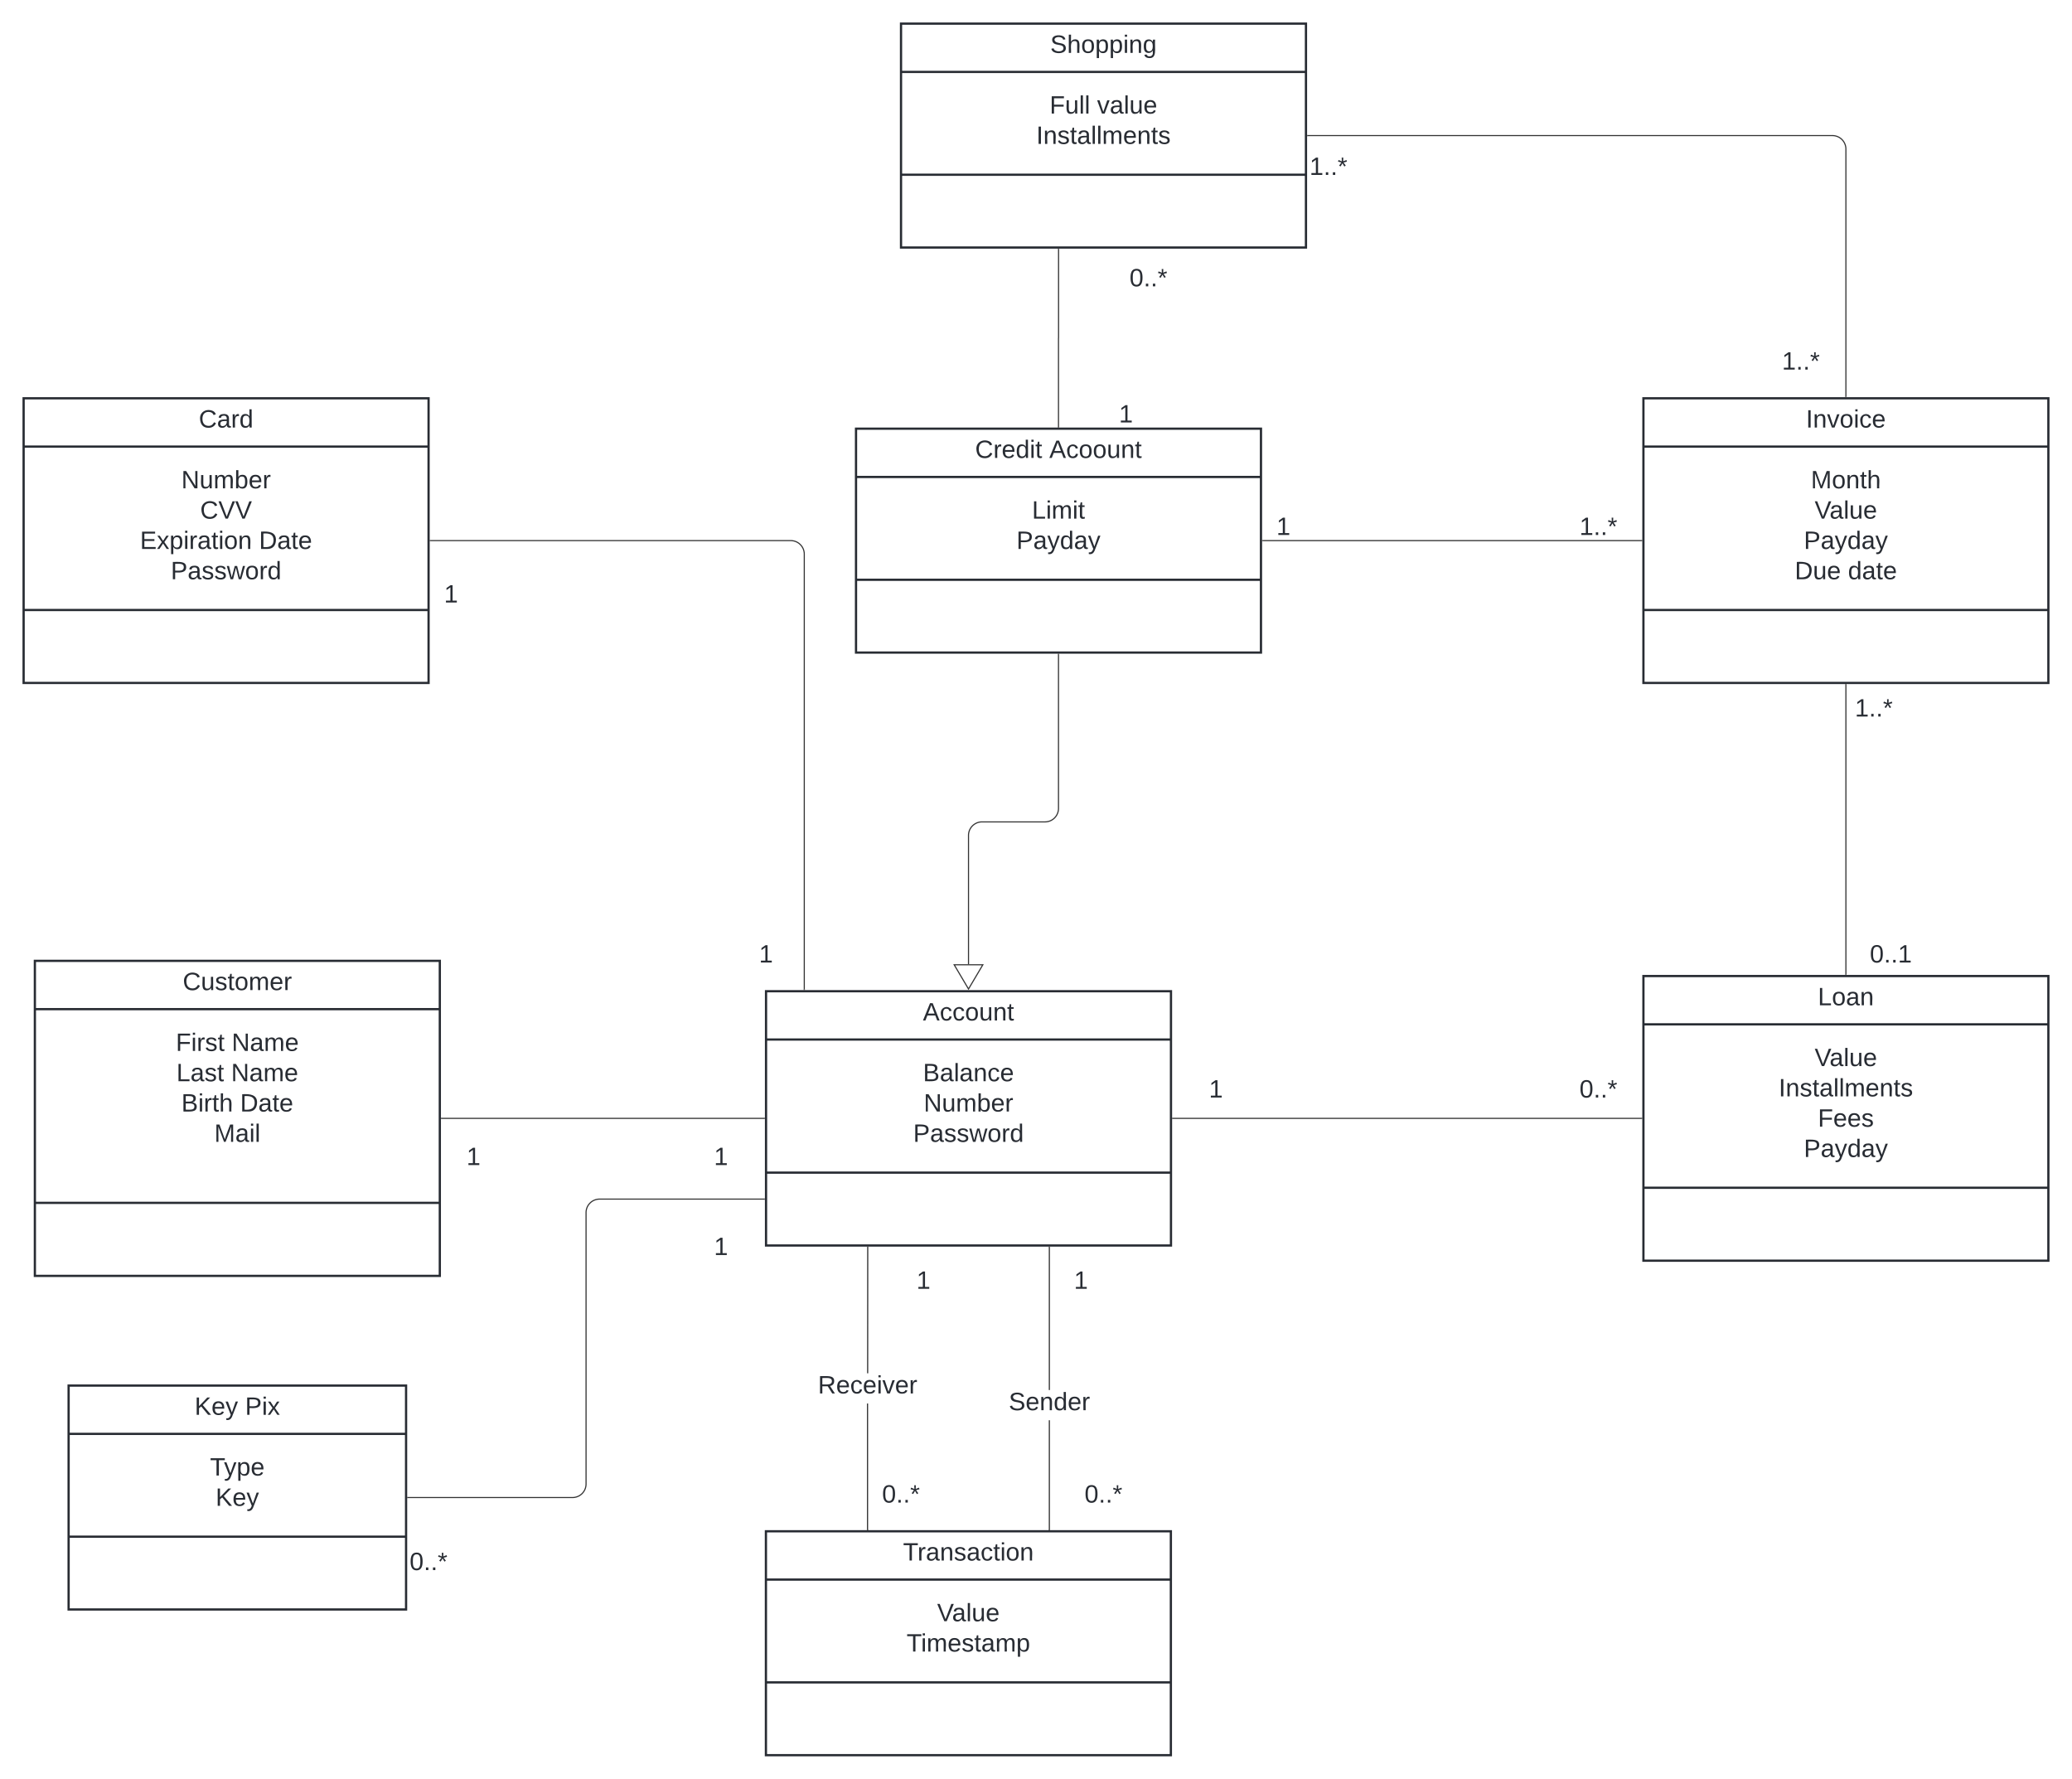 <svg xmlns="http://www.w3.org/2000/svg" xmlns:xlink="http://www.w3.org/1999/xlink" xmlns:lucid="lucid" width="1842" height="1581"><g transform="translate(1461 921)" lucid:page-tab-id="HWEp-vi-RSFO"><path d="M-1500-1000H500v2000h-2000z" fill="#fff"/><path d="M-1430-67h360v280h-360z" stroke="#282c33" stroke-width="2" fill="#fff"/><path d="M-1430-24.07h360m-360 172.17h360" stroke="#282c33" stroke-width="2" fill="none"/><use xlink:href="#a" transform="matrix(1,0,0,1,-1422,-59) translate(123.464 17.989)"/><use xlink:href="#b" transform="matrix(1,0,0,1,-1418,-16.067) translate(113.292 29.122)"/><use xlink:href="#c" transform="matrix(1,0,0,1,-1418,-16.067) translate(162.981 29.122)"/><use xlink:href="#d" transform="matrix(1,0,0,1,-1418,-16.067) translate(113.822 56.056)"/><use xlink:href="#e" transform="matrix(1,0,0,1,-1418,-16.067) translate(162.451 56.056)"/><use xlink:href="#f" transform="matrix(1,0,0,1,-1418,-16.067) translate(118.217 82.989)"/><use xlink:href="#g" transform="matrix(1,0,0,1,-1418,-16.067) translate(170.463 82.989)"/><use xlink:href="#h" transform="matrix(1,0,0,1,-1418,-16.067) translate(147.519 109.922)"/><use xlink:href="#i" transform="matrix(1,0,0,1,-1418,-16.067) translate(168 136.856)"/><path d="M-780-40h360v226h-360z" stroke="#282c33" stroke-width="2" fill="#fff"/><path d="M-780 2.93h360m-360 118.3h360" stroke="#282c33" stroke-width="2" fill="none"/><use xlink:href="#j" transform="matrix(1,0,0,1,-772,-32) translate(131.475 17.989)"/><use xlink:href="#k" transform="matrix(1,0,0,1,-768,10.933) translate(127.506 29.056)"/><use xlink:href="#l" transform="matrix(1,0,0,1,-768,10.933) translate(128.192 55.989)"/><use xlink:href="#m" transform="matrix(1,0,0,1,-768,10.933) translate(118.809 82.922)"/><path d="M-780.1 440h360v199h-360z" stroke="#282c33" stroke-width="2" fill="#fff"/><path d="M-780.1 482.93h360m-360 91.37h360" stroke="#282c33" stroke-width="2" fill="none"/><use xlink:href="#n" transform="matrix(1,0,0,1,-772.086,448) translate(113.894 17.989)"/><use xlink:href="#o" transform="matrix(1,0,0,1,-768.086,490.933) translate(140.194 29.022)"/><use xlink:href="#p" transform="matrix(1,0,0,1,-768.086,490.933) translate(113.042 55.956)"/><path d="M-1068.5 73h287" stroke="#333" fill="none"/><path d="M-1068.5 73.5h-.5v-1h.5zM-781 73.5h-.5v-1h.5z" stroke="#333" stroke-width=".05" fill="#333"/><path d="M-940 80h240v60h-240z" fill="none"/><use xlink:href="#q" transform="matrix(1,0,0,1,-940,80) translate(113.765 34.489)"/><path d="M-1160 80h240v60h-240z" fill="none"/><use xlink:href="#q" transform="matrix(1,0,0,1,-1160,80) translate(113.765 34.489)"/><path d="M-689.28 438.5h-1V326.47h1zm.2-251l-.08 112.03h-1l.07-112.03z" stroke="#333" stroke-width=".05" fill="#333"/><path d="M-689.28 439h-1v-.5h1z" fill="#333"/><path d="M-689.25 439.02h-1.05v-.56h1.05zm-1-.5v.46h.95v-.47z" stroke="#333" stroke-width=".05" fill="#333"/><path d="M-689.1 187.5h-1v-.5h1z" fill="#333"/><path d="M-689.06 187.54h-1.05v-.56h1.04zm-1-.5v.45h.95v-.47z" stroke="#333" stroke-width=".05" fill="#333"/><use xlink:href="#r" transform="matrix(1,0,0,1,-733.854,299.533) translate(0.005 17.956)"/><path d="M-527.62 438.5h-1v-97.15h1zm0-124.08h-1V187.5h1z" stroke="#333" stroke-width=".05" fill="#333"/><path d="M-527.62 439h-1v-.5h1z" fill="#333"/><path d="M-527.6 439.02h-1.04v-.56h1.05zm-1-.5v.46h.96v-.47z" stroke="#333" stroke-width=".05" fill="#333"/><path d="M-527.62 187.5h-1v-.5h1z" fill="#333"/><path d="M-527.6 187.54h-1.04v-.56h1.05zm-1-.5v.45h.96v-.47z" stroke="#333" stroke-width=".05" fill="#333"/><use xlink:href="#s" transform="matrix(1,0,0,1,-564.246,314.42) translate(0.005 17.956)"/><path d="M-600 380h240v60h-240z" fill="none"/><use xlink:href="#t" transform="matrix(1,0,0,1,-600,380) translate(103.167 34.489)"/><path d="M-620 190h240v60h-240z" fill="none"/><use xlink:href="#q" transform="matrix(1,0,0,1,-620,190) translate(113.765 34.489)"/><path d="M-760 190h240v60h-240z" fill="none"/><use xlink:href="#q" transform="matrix(1,0,0,1,-760,190) translate(113.765 34.489)"/><path d="M-780 380h240v60h-240z" fill="none"/><use xlink:href="#t" transform="matrix(1,0,0,1,-780,380) translate(103.167 34.489)"/><path d="M0-53.5h360v253H0z" stroke="#282c33" stroke-width="2" fill="#fff"/><path d="M0-10.57h360M0 134.67h360" stroke="#282c33" stroke-width="2" fill="none"/><use xlink:href="#u" transform="matrix(1,0,0,1,8,-45.5) translate(147.062 17.989)"/><use xlink:href="#o" transform="matrix(1,0,0,1,12,-2.567) translate(140.194 29.089)"/><use xlink:href="#v" transform="matrix(1,0,0,1,12,-2.567) translate(108.242 56.022)"/><use xlink:href="#w" transform="matrix(1,0,0,1,12,-2.567) translate(143.093 82.956)"/><use xlink:href="#x" transform="matrix(1,0,0,1,12,-2.567) translate(130.593 109.889)"/><path d="M-700-540h360v199h-360z" stroke="#282c33" stroke-width="2" fill="#fff"/><path d="M-700-497.07h360m-360 91.37h360" stroke="#282c33" stroke-width="2" fill="none"/><use xlink:href="#y" transform="matrix(1,0,0,1,-692,-532) translate(97.902 17.989)"/><use xlink:href="#z" transform="matrix(1,0,0,1,-692,-532) translate(163.802 17.989)"/><use xlink:href="#A" transform="matrix(1,0,0,1,-688,-489.067) translate(144.402 29.022)"/><use xlink:href="#x" transform="matrix(1,0,0,1,-688,-489.067) translate(130.593 55.956)"/><path d="M-418.5 73h417" stroke="#333" fill="none"/><path d="M-418.5 73.5h-.5v-1h.5zM-1 73.5h-.5v-1h.5z" stroke="#333" stroke-width=".05" fill="#333"/><path d="M-160 20H80v60h-240z" fill="none"/><use xlink:href="#t" transform="matrix(1,0,0,1,-160,20) translate(103.167 34.489)"/><path d="M-500 20h240v60h-240z" fill="none"/><use xlink:href="#q" transform="matrix(1,0,0,1,-500,20) translate(113.765 34.489)"/><path d="M-520-339.5v137a12 12 0 0 1-12 12h-56a12 12 0 0 0-12 12V-64" stroke="#333" fill="none"/><path d="M-519.5-339.5h-1v-.5h1z" stroke="#333" stroke-width=".05" fill="#333"/><path d="M-600-41.98l-12.73-21.52h25.46z" stroke="#333" fill="#fff"/><path d="M0-567h360v253H0z" stroke="#282c33" stroke-width="2" fill="#fff"/><path d="M0-524.07h360M0-378.83h360" stroke="#282c33" stroke-width="2" fill="none"/><use xlink:href="#B" transform="matrix(1,0,0,1,8,-559) translate(136.494 17.989)"/><use xlink:href="#C" transform="matrix(1,0,0,1,12,-516.067) translate(136.858 29.089)"/><use xlink:href="#o" transform="matrix(1,0,0,1,12,-516.067) translate(140.194 56.022)"/><use xlink:href="#D" transform="matrix(1,0,0,1,12,-516.067) translate(130.593 82.956)"/><use xlink:href="#E" transform="matrix(1,0,0,1,12,-516.067) translate(122.519 109.889)"/><use xlink:href="#F" transform="matrix(1,0,0,1,12,-516.067) translate(169.839 109.889)"/><path d="M-338.5-440.5h337" stroke="#333" fill="none"/><path d="M-338.5-440h-.5v-1h.5zM-1-440h-.5v-1h.5z" stroke="#333" stroke-width=".05" fill="#333"/><path d="M-160-480H80v60h-240z" fill="none"/><use xlink:href="#G" transform="matrix(1,0,0,1,-160,-480) translate(103.167 34.489)"/><path d="M-440-480h240v60h-240z" fill="none"/><use xlink:href="#q" transform="matrix(1,0,0,1,-440,-480) translate(113.765 34.489)"/><path d="M-660-900h360v199h-360z" stroke="#282c33" stroke-width="2" fill="#fff"/><path d="M-660-857.07h360m-360 91.37h360" stroke="#282c33" stroke-width="2" fill="none"/><use xlink:href="#H" transform="matrix(1,0,0,1,-652,-892) translate(124.648 17.989)"/><use xlink:href="#I" transform="matrix(1,0,0,1,-648,-849.067) translate(120.119 29.022)"/><use xlink:href="#J" transform="matrix(1,0,0,1,-648,-849.067) translate(162.327 29.022)"/><use xlink:href="#K" transform="matrix(1,0,0,1,-648,-849.067) translate(108.242 55.956)"/><path d="M-520-541.5v-78.97a.03.03 0 0 1 .03-.03.03.03 0 0 0 .03-.03v-78.97" stroke="#333" fill="none"/><path d="M-519.5-541h-1v-.5h1zM-519.44-699.5h-1v-.5h1z" stroke="#333" stroke-width=".05" fill="#333"/><path d="M-560-701h240v60h-240z" fill="none"/><use xlink:href="#t" transform="matrix(1,0,0,1,-560,-701) translate(103.167 34.489)"/><path d="M-580-580h240v60h-240z" fill="none"/><use xlink:href="#q" transform="matrix(1,0,0,1,-580,-580) translate(113.765 34.489)"/><path d="M-298.5-800.5H168a12 12 0 0 1 12 12v220" stroke="#333" fill="none"/><path d="M-298.5-800h-.5v-1h.5zM180.5-568h-1v-.5h1z" stroke="#333" stroke-width=".05" fill="#333"/><path d="M20-627h240v60H20z" fill="none"/><use xlink:href="#G" transform="matrix(1,0,0,1,20,-627) translate(103.167 34.489)"/><path d="M-400-800h240v60h-240z" fill="none"/><use xlink:href="#G" transform="matrix(1,0,0,1,-400,-800) translate(103.167 34.489)"/><path d="M180-55v-257.5" stroke="#333" fill="none"/><path d="M180.5-54.5h-1v-.5h1zM180.5-312.5h-1v-.5h1z" stroke="#333" stroke-width=".05" fill="#333"/><use xlink:href="#L" transform="matrix(1,0,0,1,188,-302.125) translate(0.005 17.956)"/><path d="M100-100h240v60H100z" fill="none"/><use xlink:href="#M" transform="matrix(1,0,0,1,100,-100) translate(101.296 34.489)"/><path d="M-1440-567h360v253h-360z" stroke="#282c33" stroke-width="2" fill="#fff"/><path d="M-1440-524.07h360m-360 145.24h360" stroke="#282c33" stroke-width="2" fill="none"/><use xlink:href="#N" transform="matrix(1,0,0,1,-1432,-559) translate(147.748 17.989)"/><g><use xlink:href="#l" transform="matrix(1,0,0,1,-1428,-516.067) translate(128.192 29.089)"/><use xlink:href="#O" transform="matrix(1,0,0,1,-1428,-516.067) translate(144.963 56.022)"/><use xlink:href="#P" transform="matrix(1,0,0,1,-1428,-516.067) translate(91.44 82.956)"/><use xlink:href="#g" transform="matrix(1,0,0,1,-1428,-516.067) translate(197.24 82.956)"/><use xlink:href="#m" transform="matrix(1,0,0,1,-1428,-516.067) translate(118.809 109.889)"/></g><path d="M-1078.5-440.5H-758a12 12 0 0 1 12 12v387" stroke="#333" fill="none"/><path d="M-1078.5-440h-.5v-1h.5zM-745.5-41h-1v-.5h1z" stroke="#333" stroke-width=".05" fill="#333"/><path d="M-900-100h240v60h-240z" fill="none"/><g><use xlink:href="#q" transform="matrix(1,0,0,1,-900,-100) translate(113.765 34.489)"/></g><path d="M-1180-420h240v60h-240z" fill="none"/><g><use xlink:href="#q" transform="matrix(1,0,0,1,-1180,-420) translate(113.765 34.489)"/></g><path d="M-1400 310.5h300v199h-300z" stroke="#282c33" stroke-width="2" fill="#fff"/><path d="M-1400 353.43h300m-300 91.37h300" stroke="#282c33" stroke-width="2" fill="none"/><g><use xlink:href="#Q" transform="matrix(1,0,0,1,-1392,318.5) translate(104 17.989)"/><use xlink:href="#R" transform="matrix(1,0,0,1,-1392,318.5) translate(148.889 17.989)"/></g><g><use xlink:href="#S" transform="matrix(1,0,0,1,-1388,361.433) translate(113.716 29.022)"/><use xlink:href="#T" transform="matrix(1,0,0,1,-1388,361.433) translate(118.673 55.956)"/></g><path d="M-1098.5 410H-952a12 12 0 0 0 12-12V156.77a12 12 0 0 1 12-12h146.5" stroke="#333" fill="none"/><path d="M-1098.5 410.5h-.5v-1h.5zM-781 145.27h-.5v-1h.5z" stroke="#333" stroke-width=".05" fill="#333"/><path d="M-940 160h240v60h-240z" fill="none"/><g><use xlink:href="#q" transform="matrix(1,0,0,1,-940,160) translate(113.765 34.489)"/></g><path d="M-1200 440h240v60h-240z" fill="none"/><g><use xlink:href="#t" transform="matrix(1,0,0,1,-1200,440) translate(103.167 34.489)"/></g><path d="M-360-420h240v60h-240z" fill="none"/><defs><path fill="#282c33" d="M212-179c-10-28-35-45-73-45-59 0-87 40-87 99 0 60 29 101 89 101 43 0 62-24 78-52l27 14C228-24 195 4 139 4 59 4 22-46 18-125c-6-104 99-153 187-111 19 9 31 26 39 46" id="U"/><path fill="#282c33" d="M84 4C-5 8 30-112 23-190h32v120c0 31 7 50 39 49 72-2 45-101 50-169h31l1 190h-30c-1-10 1-25-2-33-11 22-28 36-60 37" id="V"/><path fill="#282c33" d="M135-143c-3-34-86-38-87 0 15 53 115 12 119 90S17 21 10-45l28-5c4 36 97 45 98 0-10-56-113-15-118-90-4-57 82-63 122-42 12 7 21 19 24 35" id="W"/><path fill="#282c33" d="M59-47c-2 24 18 29 38 22v24C64 9 27 4 27-40v-127H5v-23h24l9-43h21v43h35v23H59v120" id="X"/><path fill="#282c33" d="M100-194c62-1 85 37 85 99 1 63-27 99-86 99S16-35 15-95c0-66 28-99 85-99zM99-20c44 1 53-31 53-75 0-43-8-75-51-75s-53 32-53 75 10 74 51 75" id="Y"/><path fill="#282c33" d="M210-169c-67 3-38 105-44 169h-31v-121c0-29-5-50-35-48C34-165 62-65 56 0H25l-1-190h30c1 10-1 24 2 32 10-44 99-50 107 0 11-21 27-35 58-36 85-2 47 119 55 194h-31v-121c0-29-5-49-35-48" id="Z"/><path fill="#282c33" d="M100-194c63 0 86 42 84 106H49c0 40 14 67 53 68 26 1 43-12 49-29l28 8c-11 28-37 45-77 45C44 4 14-33 15-96c1-61 26-98 85-98zm52 81c6-60-76-77-97-28-3 7-6 17-6 28h103" id="aa"/><path fill="#282c33" d="M114-163C36-179 61-72 57 0H25l-1-190h30c1 12-1 29 2 39 6-27 23-49 58-41v29" id="ab"/><g id="a"><use transform="matrix(0.062,0,0,0.062,0,0)" xlink:href="#U"/><use transform="matrix(0.062,0,0,0.062,16.148,0)" xlink:href="#V"/><use transform="matrix(0.062,0,0,0.062,28.617,0)" xlink:href="#W"/><use transform="matrix(0.062,0,0,0.062,39.839,0)" xlink:href="#X"/><use transform="matrix(0.062,0,0,0.062,46.073,0)" xlink:href="#Y"/><use transform="matrix(0.062,0,0,0.062,58.543,0)" xlink:href="#Z"/><use transform="matrix(0.062,0,0,0.062,77.184,0)" xlink:href="#aa"/><use transform="matrix(0.062,0,0,0.062,89.653,0)" xlink:href="#ab"/></g><path fill="#282c33" d="M63-220v92h138v28H63V0H30v-248h175v28H63" id="ac"/><path fill="#282c33" d="M24-231v-30h32v30H24zM24 0v-190h32V0H24" id="ad"/><g id="b"><use transform="matrix(0.062,0,0,0.062,0,0)" xlink:href="#ac"/><use transform="matrix(0.062,0,0,0.062,13.654,0)" xlink:href="#ad"/><use transform="matrix(0.062,0,0,0.062,18.579,0)" xlink:href="#ab"/><use transform="matrix(0.062,0,0,0.062,25.998,0)" xlink:href="#W"/><use transform="matrix(0.062,0,0,0.062,37.22,0)" xlink:href="#X"/></g><path fill="#282c33" d="M190 0L58-211 59 0H30v-248h39L202-35l-2-213h31V0h-41" id="ae"/><path fill="#282c33" d="M141-36C126-15 110 5 73 4 37 3 15-17 15-53c-1-64 63-63 125-63 3-35-9-54-41-54-24 1-41 7-42 31l-33-3c5-37 33-52 76-52 45 0 72 20 72 64v82c-1 20 7 32 28 27v20c-31 9-61-2-59-35zM48-53c0 20 12 33 32 33 41-3 63-29 60-74-43 2-92-5-92 41" id="af"/><g id="c"><use transform="matrix(0.062,0,0,0.062,0,0)" xlink:href="#ae"/><use transform="matrix(0.062,0,0,0.062,16.148,0)" xlink:href="#af"/><use transform="matrix(0.062,0,0,0.062,28.617,0)" xlink:href="#Z"/><use transform="matrix(0.062,0,0,0.062,47.258,0)" xlink:href="#aa"/></g><path fill="#282c33" d="M30 0v-248h33v221h125V0H30" id="ag"/><g id="d"><use transform="matrix(0.062,0,0,0.062,0,0)" xlink:href="#ag"/><use transform="matrix(0.062,0,0,0.062,12.469,0)" xlink:href="#af"/><use transform="matrix(0.062,0,0,0.062,24.938,0)" xlink:href="#W"/><use transform="matrix(0.062,0,0,0.062,36.16,0)" xlink:href="#X"/></g><g id="e"><use transform="matrix(0.062,0,0,0.062,0,0)" xlink:href="#ae"/><use transform="matrix(0.062,0,0,0.062,16.148,0)" xlink:href="#af"/><use transform="matrix(0.062,0,0,0.062,28.617,0)" xlink:href="#Z"/><use transform="matrix(0.062,0,0,0.062,47.258,0)" xlink:href="#aa"/></g><path fill="#282c33" d="M160-131c35 5 61 23 61 61C221 17 115-2 30 0v-248c76 3 177-17 177 60 0 33-19 50-47 57zm-97-11c50-1 110 9 110-42 0-47-63-36-110-37v79zm0 115c55-2 124 14 124-45 0-56-70-42-124-44v89" id="ah"/><path fill="#282c33" d="M106-169C34-169 62-67 57 0H25v-261h32l-1 103c12-21 28-36 61-36 89 0 53 116 60 194h-32v-121c2-32-8-49-39-48" id="ai"/><g id="f"><use transform="matrix(0.062,0,0,0.062,0,0)" xlink:href="#ah"/><use transform="matrix(0.062,0,0,0.062,14.963,0)" xlink:href="#ad"/><use transform="matrix(0.062,0,0,0.062,19.888,0)" xlink:href="#ab"/><use transform="matrix(0.062,0,0,0.062,27.307,0)" xlink:href="#X"/><use transform="matrix(0.062,0,0,0.062,33.542,0)" xlink:href="#ai"/></g><path fill="#282c33" d="M30-248c118-7 216 8 213 122C240-48 200 0 122 0H30v-248zM63-27c89 8 146-16 146-99s-60-101-146-95v194" id="aj"/><g id="g"><use transform="matrix(0.062,0,0,0.062,0,0)" xlink:href="#aj"/><use transform="matrix(0.062,0,0,0.062,16.148,0)" xlink:href="#af"/><use transform="matrix(0.062,0,0,0.062,28.617,0)" xlink:href="#X"/><use transform="matrix(0.062,0,0,0.062,34.851,0)" xlink:href="#aa"/></g><path fill="#282c33" d="M240 0l2-218c-23 76-54 145-80 218h-23L58-218 59 0H30v-248h44l77 211c21-75 51-140 76-211h43V0h-30" id="ak"/><path fill="#282c33" d="M24 0v-261h32V0H24" id="al"/><g id="h"><use transform="matrix(0.062,0,0,0.062,0,0)" xlink:href="#ak"/><use transform="matrix(0.062,0,0,0.062,18.641,0)" xlink:href="#af"/><use transform="matrix(0.062,0,0,0.062,31.11,0)" xlink:href="#ad"/><use transform="matrix(0.062,0,0,0.062,36.036,0)" xlink:href="#al"/></g><path fill="#282c33" d="M205 0l-28-72H64L36 0H1l101-248h38L239 0h-34zm-38-99l-47-123c-12 45-31 82-46 123h93" id="am"/><path fill="#282c33" d="M96-169c-40 0-48 33-48 73s9 75 48 75c24 0 41-14 43-38l32 2c-6 37-31 61-74 61-59 0-76-41-82-99-10-93 101-131 147-64 4 7 5 14 7 22l-32 3c-4-21-16-35-41-35" id="an"/><path fill="#282c33" d="M117-194c89-4 53 116 60 194h-32v-121c0-31-8-49-39-48C34-167 62-67 57 0H25l-1-190h30c1 10-1 24 2 32 11-22 29-35 61-36" id="ao"/><g id="j"><use transform="matrix(0.062,0,0,0.062,0,0)" xlink:href="#am"/><use transform="matrix(0.062,0,0,0.062,14.963,0)" xlink:href="#an"/><use transform="matrix(0.062,0,0,0.062,26.185,0)" xlink:href="#an"/><use transform="matrix(0.062,0,0,0.062,37.407,0)" xlink:href="#Y"/><use transform="matrix(0.062,0,0,0.062,49.877,0)" xlink:href="#V"/><use transform="matrix(0.062,0,0,0.062,62.346,0)" xlink:href="#ao"/><use transform="matrix(0.062,0,0,0.062,74.815,0)" xlink:href="#X"/></g><g id="k"><use transform="matrix(0.062,0,0,0.062,0,0)" xlink:href="#ah"/><use transform="matrix(0.062,0,0,0.062,14.963,0)" xlink:href="#af"/><use transform="matrix(0.062,0,0,0.062,27.432,0)" xlink:href="#al"/><use transform="matrix(0.062,0,0,0.062,32.357,0)" xlink:href="#af"/><use transform="matrix(0.062,0,0,0.062,44.827,0)" xlink:href="#ao"/><use transform="matrix(0.062,0,0,0.062,57.296,0)" xlink:href="#an"/><use transform="matrix(0.062,0,0,0.062,68.518,0)" xlink:href="#aa"/></g><path fill="#282c33" d="M115-194c53 0 69 39 70 98 0 66-23 100-70 100C84 3 66-7 56-30L54 0H23l1-261h32v101c10-23 28-34 59-34zm-8 174c40 0 45-34 45-75 0-40-5-75-45-74-42 0-51 32-51 76 0 43 10 73 51 73" id="ap"/><g id="l"><use transform="matrix(0.062,0,0,0.062,0,0)" xlink:href="#ae"/><use transform="matrix(0.062,0,0,0.062,16.148,0)" xlink:href="#V"/><use transform="matrix(0.062,0,0,0.062,28.617,0)" xlink:href="#Z"/><use transform="matrix(0.062,0,0,0.062,47.258,0)" xlink:href="#ap"/><use transform="matrix(0.062,0,0,0.062,59.727,0)" xlink:href="#aa"/><use transform="matrix(0.062,0,0,0.062,72.196,0)" xlink:href="#ab"/></g><path fill="#282c33" d="M30-248c87 1 191-15 191 75 0 78-77 80-158 76V0H30v-248zm33 125c57 0 124 11 124-50 0-59-68-47-124-48v98" id="aq"/><path fill="#282c33" d="M206 0h-36l-40-164L89 0H53L-1-190h32L70-26l43-164h34l41 164 42-164h31" id="ar"/><path fill="#282c33" d="M85-194c31 0 48 13 60 33l-1-100h32l1 261h-30c-2-10 0-23-3-31C134-8 116 4 85 4 32 4 16-35 15-94c0-66 23-100 70-100zm9 24c-40 0-46 34-46 75 0 40 6 74 45 74 42 0 51-32 51-76 0-42-9-74-50-73" id="as"/><g id="m"><use transform="matrix(0.062,0,0,0.062,0,0)" xlink:href="#aq"/><use transform="matrix(0.062,0,0,0.062,14.963,0)" xlink:href="#af"/><use transform="matrix(0.062,0,0,0.062,27.432,0)" xlink:href="#W"/><use transform="matrix(0.062,0,0,0.062,38.654,0)" xlink:href="#W"/><use transform="matrix(0.062,0,0,0.062,49.877,0)" xlink:href="#ar"/><use transform="matrix(0.062,0,0,0.062,66.024,0)" xlink:href="#Y"/><use transform="matrix(0.062,0,0,0.062,78.493,0)" xlink:href="#ab"/><use transform="matrix(0.062,0,0,0.062,85.912,0)" xlink:href="#as"/></g><path fill="#282c33" d="M127-220V0H93v-220H8v-28h204v28h-85" id="at"/><g id="n"><use transform="matrix(0.062,0,0,0.062,0,0)" xlink:href="#at"/><use transform="matrix(0.062,0,0,0.062,12.843,0)" xlink:href="#ab"/><use transform="matrix(0.062,0,0,0.062,20.262,0)" xlink:href="#af"/><use transform="matrix(0.062,0,0,0.062,32.731,0)" xlink:href="#ao"/><use transform="matrix(0.062,0,0,0.062,45.201,0)" xlink:href="#W"/><use transform="matrix(0.062,0,0,0.062,56.423,0)" xlink:href="#af"/><use transform="matrix(0.062,0,0,0.062,68.892,0)" xlink:href="#an"/><use transform="matrix(0.062,0,0,0.062,80.114,0)" xlink:href="#X"/><use transform="matrix(0.062,0,0,0.062,86.349,0)" xlink:href="#ad"/><use transform="matrix(0.062,0,0,0.062,91.274,0)" xlink:href="#Y"/><use transform="matrix(0.062,0,0,0.062,103.743,0)" xlink:href="#ao"/></g><path fill="#282c33" d="M137 0h-34L2-248h35l83 218 83-218h36" id="au"/><g id="o"><use transform="matrix(0.062,0,0,0.062,0,0)" xlink:href="#au"/><use transform="matrix(0.062,0,0,0.062,13.28,0)" xlink:href="#af"/><use transform="matrix(0.062,0,0,0.062,25.749,0)" xlink:href="#al"/><use transform="matrix(0.062,0,0,0.062,30.674,0)" xlink:href="#V"/><use transform="matrix(0.062,0,0,0.062,43.143,0)" xlink:href="#aa"/></g><path fill="#282c33" d="M115-194c55 1 70 41 70 98S169 2 115 4C84 4 66-9 55-30l1 105H24l-1-265h31l2 30c10-21 28-34 59-34zm-8 174c40 0 45-34 45-75s-6-73-45-74c-42 0-51 32-51 76 0 43 10 73 51 73" id="av"/><g id="p"><use transform="matrix(0.062,0,0,0.062,0,0)" xlink:href="#at"/><use transform="matrix(0.062,0,0,0.062,12.843,0)" xlink:href="#ad"/><use transform="matrix(0.062,0,0,0.062,17.769,0)" xlink:href="#Z"/><use transform="matrix(0.062,0,0,0.062,36.41,0)" xlink:href="#aa"/><use transform="matrix(0.062,0,0,0.062,48.879,0)" xlink:href="#W"/><use transform="matrix(0.062,0,0,0.062,60.101,0)" xlink:href="#X"/><use transform="matrix(0.062,0,0,0.062,66.336,0)" xlink:href="#af"/><use transform="matrix(0.062,0,0,0.062,78.805,0)" xlink:href="#Z"/><use transform="matrix(0.062,0,0,0.062,97.446,0)" xlink:href="#av"/></g><path fill="#282c33" d="M27 0v-27h64v-190l-56 39v-29l58-41h29v221h61V0H27" id="aw"/><use transform="matrix(0.062,0,0,0.062,0,0)" xlink:href="#aw" id="q"/><path fill="#282c33" d="M233-177c-1 41-23 64-60 70L243 0h-38l-65-103H63V0H30v-248c88 3 205-21 203 71zM63-129c60-2 137 13 137-47 0-61-80-42-137-45v92" id="ax"/><path fill="#282c33" d="M108 0H70L1-190h34L89-25l56-165h34" id="ay"/><g id="r"><use transform="matrix(0.062,0,0,0.062,0,0)" xlink:href="#ax"/><use transform="matrix(0.062,0,0,0.062,16.148,0)" xlink:href="#aa"/><use transform="matrix(0.062,0,0,0.062,28.617,0)" xlink:href="#an"/><use transform="matrix(0.062,0,0,0.062,39.839,0)" xlink:href="#aa"/><use transform="matrix(0.062,0,0,0.062,52.308,0)" xlink:href="#ad"/><use transform="matrix(0.062,0,0,0.062,57.233,0)" xlink:href="#ay"/><use transform="matrix(0.062,0,0,0.062,68.456,0)" xlink:href="#aa"/><use transform="matrix(0.062,0,0,0.062,80.925,0)" xlink:href="#ab"/></g><path fill="#282c33" d="M185-189c-5-48-123-54-124 2 14 75 158 14 163 119 3 78-121 87-175 55-17-10-28-26-33-46l33-7c5 56 141 63 141-1 0-78-155-14-162-118-5-82 145-84 179-34 5 7 8 16 11 25" id="az"/><g id="s"><use transform="matrix(0.062,0,0,0.062,0,0)" xlink:href="#az"/><use transform="matrix(0.062,0,0,0.062,14.963,0)" xlink:href="#aa"/><use transform="matrix(0.062,0,0,0.062,27.432,0)" xlink:href="#ao"/><use transform="matrix(0.062,0,0,0.062,39.901,0)" xlink:href="#as"/><use transform="matrix(0.062,0,0,0.062,52.37,0)" xlink:href="#aa"/><use transform="matrix(0.062,0,0,0.062,64.84,0)" xlink:href="#ab"/></g><path fill="#282c33" d="M101-251c68 0 85 55 85 127S166 4 100 4C33 4 14-52 14-124c0-73 17-127 87-127zm-1 229c47 0 54-49 54-102s-4-102-53-102c-51 0-55 48-55 102 0 53 5 102 54 102" id="aA"/><path fill="#282c33" d="M33 0v-38h34V0H33" id="aB"/><path fill="#282c33" d="M80-196l47-18 7 23-49 13 32 44-20 13-27-46-27 45-21-12 33-44-49-13 8-23 47 19-2-53h23" id="aC"/><g id="t"><use transform="matrix(0.062,0,0,0.062,0,0)" xlink:href="#aA"/><use transform="matrix(0.062,0,0,0.062,12.469,0)" xlink:href="#aB"/><use transform="matrix(0.062,0,0,0.062,18.704,0)" xlink:href="#aB"/><use transform="matrix(0.062,0,0,0.062,24.938,0)" xlink:href="#aC"/></g><g id="u"><use transform="matrix(0.062,0,0,0.062,0,0)" xlink:href="#ag"/><use transform="matrix(0.062,0,0,0.062,12.469,0)" xlink:href="#Y"/><use transform="matrix(0.062,0,0,0.062,24.938,0)" xlink:href="#af"/><use transform="matrix(0.062,0,0,0.062,37.407,0)" xlink:href="#ao"/></g><path fill="#282c33" d="M33 0v-248h34V0H33" id="aD"/><g id="v"><use transform="matrix(0.062,0,0,0.062,0,0)" xlink:href="#aD"/><use transform="matrix(0.062,0,0,0.062,6.235,0)" xlink:href="#ao"/><use transform="matrix(0.062,0,0,0.062,18.704,0)" xlink:href="#W"/><use transform="matrix(0.062,0,0,0.062,29.926,0)" xlink:href="#X"/><use transform="matrix(0.062,0,0,0.062,36.16,0)" xlink:href="#af"/><use transform="matrix(0.062,0,0,0.062,48.63,0)" xlink:href="#al"/><use transform="matrix(0.062,0,0,0.062,53.555,0)" xlink:href="#al"/><use transform="matrix(0.062,0,0,0.062,58.48,0)" xlink:href="#Z"/><use transform="matrix(0.062,0,0,0.062,77.122,0)" xlink:href="#aa"/><use transform="matrix(0.062,0,0,0.062,89.591,0)" xlink:href="#ao"/><use transform="matrix(0.062,0,0,0.062,102.06,0)" xlink:href="#X"/><use transform="matrix(0.062,0,0,0.062,108.294,0)" xlink:href="#W"/></g><g id="w"><use transform="matrix(0.062,0,0,0.062,0,0)" xlink:href="#ac"/><use transform="matrix(0.062,0,0,0.062,13.654,0)" xlink:href="#aa"/><use transform="matrix(0.062,0,0,0.062,26.123,0)" xlink:href="#aa"/><use transform="matrix(0.062,0,0,0.062,38.592,0)" xlink:href="#W"/></g><path fill="#282c33" d="M179-190L93 31C79 59 56 82 12 73V49c39 6 53-20 64-50L1-190h34L92-34l54-156h33" id="aE"/><g id="x"><use transform="matrix(0.062,0,0,0.062,0,0)" xlink:href="#aq"/><use transform="matrix(0.062,0,0,0.062,14.963,0)" xlink:href="#af"/><use transform="matrix(0.062,0,0,0.062,27.432,0)" xlink:href="#aE"/><use transform="matrix(0.062,0,0,0.062,38.654,0)" xlink:href="#as"/><use transform="matrix(0.062,0,0,0.062,51.123,0)" xlink:href="#af"/><use transform="matrix(0.062,0,0,0.062,63.593,0)" xlink:href="#aE"/></g><g id="y"><use transform="matrix(0.062,0,0,0.062,0,0)" xlink:href="#U"/><use transform="matrix(0.062,0,0,0.062,16.148,0)" xlink:href="#ab"/><use transform="matrix(0.062,0,0,0.062,23.567,0)" xlink:href="#aa"/><use transform="matrix(0.062,0,0,0.062,36.036,0)" xlink:href="#as"/><use transform="matrix(0.062,0,0,0.062,48.505,0)" xlink:href="#ad"/><use transform="matrix(0.062,0,0,0.062,53.43,0)" xlink:href="#X"/></g><g id="z"><use transform="matrix(0.062,0,0,0.062,0,0)" xlink:href="#am"/><use transform="matrix(0.062,0,0,0.062,14.963,0)" xlink:href="#an"/><use transform="matrix(0.062,0,0,0.062,26.185,0)" xlink:href="#Y"/><use transform="matrix(0.062,0,0,0.062,38.654,0)" xlink:href="#Y"/><use transform="matrix(0.062,0,0,0.062,51.123,0)" xlink:href="#V"/><use transform="matrix(0.062,0,0,0.062,63.593,0)" xlink:href="#ao"/><use transform="matrix(0.062,0,0,0.062,76.062,0)" xlink:href="#X"/></g><g id="A"><use transform="matrix(0.062,0,0,0.062,0,0)" xlink:href="#ag"/><use transform="matrix(0.062,0,0,0.062,12.469,0)" xlink:href="#ad"/><use transform="matrix(0.062,0,0,0.062,17.394,0)" xlink:href="#Z"/><use transform="matrix(0.062,0,0,0.062,36.036,0)" xlink:href="#ad"/><use transform="matrix(0.062,0,0,0.062,40.961,0)" xlink:href="#X"/></g><g id="B"><use transform="matrix(0.062,0,0,0.062,0,0)" xlink:href="#aD"/><use transform="matrix(0.062,0,0,0.062,6.235,0)" xlink:href="#ao"/><use transform="matrix(0.062,0,0,0.062,18.704,0)" xlink:href="#ay"/><use transform="matrix(0.062,0,0,0.062,29.926,0)" xlink:href="#Y"/><use transform="matrix(0.062,0,0,0.062,42.395,0)" xlink:href="#ad"/><use transform="matrix(0.062,0,0,0.062,47.32,0)" xlink:href="#an"/><use transform="matrix(0.062,0,0,0.062,58.543,0)" xlink:href="#aa"/></g><g id="C"><use transform="matrix(0.062,0,0,0.062,0,0)" xlink:href="#ak"/><use transform="matrix(0.062,0,0,0.062,18.641,0)" xlink:href="#Y"/><use transform="matrix(0.062,0,0,0.062,31.11,0)" xlink:href="#ao"/><use transform="matrix(0.062,0,0,0.062,43.58,0)" xlink:href="#X"/><use transform="matrix(0.062,0,0,0.062,49.814,0)" xlink:href="#ai"/></g><g id="D"><use transform="matrix(0.062,0,0,0.062,0,0)" xlink:href="#aq"/><use transform="matrix(0.062,0,0,0.062,14.963,0)" xlink:href="#af"/><use transform="matrix(0.062,0,0,0.062,27.432,0)" xlink:href="#aE"/><use transform="matrix(0.062,0,0,0.062,38.654,0)" xlink:href="#as"/><use transform="matrix(0.062,0,0,0.062,51.123,0)" xlink:href="#af"/><use transform="matrix(0.062,0,0,0.062,63.593,0)" xlink:href="#aE"/></g><g id="E"><use transform="matrix(0.062,0,0,0.062,0,0)" xlink:href="#aj"/><use transform="matrix(0.062,0,0,0.062,16.148,0)" xlink:href="#V"/><use transform="matrix(0.062,0,0,0.062,28.617,0)" xlink:href="#aa"/></g><g id="F"><use transform="matrix(0.062,0,0,0.062,0,0)" xlink:href="#as"/><use transform="matrix(0.062,0,0,0.062,12.469,0)" xlink:href="#af"/><use transform="matrix(0.062,0,0,0.062,24.938,0)" xlink:href="#X"/><use transform="matrix(0.062,0,0,0.062,31.173,0)" xlink:href="#aa"/></g><g id="G"><use transform="matrix(0.062,0,0,0.062,0,0)" xlink:href="#aw"/><use transform="matrix(0.062,0,0,0.062,12.469,0)" xlink:href="#aB"/><use transform="matrix(0.062,0,0,0.062,18.704,0)" xlink:href="#aB"/><use transform="matrix(0.062,0,0,0.062,24.938,0)" xlink:href="#aC"/></g><path fill="#282c33" d="M177-190C167-65 218 103 67 71c-23-6-38-20-44-43l32-5c15 47 100 32 89-28v-30C133-14 115 1 83 1 29 1 15-40 15-95c0-56 16-97 71-98 29-1 48 16 59 35 1-10 0-23 2-32h30zM94-22c36 0 50-32 50-73 0-42-14-75-50-75-39 0-46 34-46 75s6 73 46 73" id="aF"/><g id="H"><use transform="matrix(0.062,0,0,0.062,0,0)" xlink:href="#az"/><use transform="matrix(0.062,0,0,0.062,14.963,0)" xlink:href="#ai"/><use transform="matrix(0.062,0,0,0.062,27.432,0)" xlink:href="#Y"/><use transform="matrix(0.062,0,0,0.062,39.901,0)" xlink:href="#av"/><use transform="matrix(0.062,0,0,0.062,52.37,0)" xlink:href="#av"/><use transform="matrix(0.062,0,0,0.062,64.84,0)" xlink:href="#ad"/><use transform="matrix(0.062,0,0,0.062,69.765,0)" xlink:href="#ao"/><use transform="matrix(0.062,0,0,0.062,82.234,0)" xlink:href="#aF"/></g><g id="I"><use transform="matrix(0.062,0,0,0.062,0,0)" xlink:href="#ac"/><use transform="matrix(0.062,0,0,0.062,13.654,0)" xlink:href="#V"/><use transform="matrix(0.062,0,0,0.062,26.123,0)" xlink:href="#al"/><use transform="matrix(0.062,0,0,0.062,31.048,0)" xlink:href="#al"/></g><g id="J"><use transform="matrix(0.062,0,0,0.062,0,0)" xlink:href="#ay"/><use transform="matrix(0.062,0,0,0.062,11.222,0)" xlink:href="#af"/><use transform="matrix(0.062,0,0,0.062,23.691,0)" xlink:href="#al"/><use transform="matrix(0.062,0,0,0.062,28.617,0)" xlink:href="#V"/><use transform="matrix(0.062,0,0,0.062,41.086,0)" xlink:href="#aa"/></g><g id="K"><use transform="matrix(0.062,0,0,0.062,0,0)" xlink:href="#aD"/><use transform="matrix(0.062,0,0,0.062,6.235,0)" xlink:href="#ao"/><use transform="matrix(0.062,0,0,0.062,18.704,0)" xlink:href="#W"/><use transform="matrix(0.062,0,0,0.062,29.926,0)" xlink:href="#X"/><use transform="matrix(0.062,0,0,0.062,36.16,0)" xlink:href="#af"/><use transform="matrix(0.062,0,0,0.062,48.63,0)" xlink:href="#al"/><use transform="matrix(0.062,0,0,0.062,53.555,0)" xlink:href="#al"/><use transform="matrix(0.062,0,0,0.062,58.48,0)" xlink:href="#Z"/><use transform="matrix(0.062,0,0,0.062,77.122,0)" xlink:href="#aa"/><use transform="matrix(0.062,0,0,0.062,89.591,0)" xlink:href="#ao"/><use transform="matrix(0.062,0,0,0.062,102.06,0)" xlink:href="#X"/><use transform="matrix(0.062,0,0,0.062,108.294,0)" xlink:href="#W"/></g><g id="L"><use transform="matrix(0.062,0,0,0.062,0,0)" xlink:href="#aw"/><use transform="matrix(0.062,0,0,0.062,12.469,0)" xlink:href="#aB"/><use transform="matrix(0.062,0,0,0.062,18.704,0)" xlink:href="#aB"/><use transform="matrix(0.062,0,0,0.062,24.938,0)" xlink:href="#aC"/></g><g id="M"><use transform="matrix(0.062,0,0,0.062,0,0)" xlink:href="#aA"/><use transform="matrix(0.062,0,0,0.062,12.469,0)" xlink:href="#aB"/><use transform="matrix(0.062,0,0,0.062,18.704,0)" xlink:href="#aB"/><use transform="matrix(0.062,0,0,0.062,24.938,0)" xlink:href="#aw"/></g><g id="N"><use transform="matrix(0.062,0,0,0.062,0,0)" xlink:href="#U"/><use transform="matrix(0.062,0,0,0.062,16.148,0)" xlink:href="#af"/><use transform="matrix(0.062,0,0,0.062,28.617,0)" xlink:href="#ab"/><use transform="matrix(0.062,0,0,0.062,36.036,0)" xlink:href="#as"/></g><g id="O"><use transform="matrix(0.062,0,0,0.062,0,0)" xlink:href="#U"/><use transform="matrix(0.062,0,0,0.062,16.148,0)" xlink:href="#au"/><use transform="matrix(0.062,0,0,0.062,31.11,0)" xlink:href="#au"/></g><path fill="#282c33" d="M30 0v-248h187v28H63v79h144v27H63v87h162V0H30" id="aG"/><path fill="#282c33" d="M141 0L90-78 38 0H4l68-98-65-92h35l48 74 47-74h35l-64 92 68 98h-35" id="aH"/><g id="P"><use transform="matrix(0.062,0,0,0.062,0,0)" xlink:href="#aG"/><use transform="matrix(0.062,0,0,0.062,14.963,0)" xlink:href="#aH"/><use transform="matrix(0.062,0,0,0.062,26.185,0)" xlink:href="#av"/><use transform="matrix(0.062,0,0,0.062,38.654,0)" xlink:href="#ad"/><use transform="matrix(0.062,0,0,0.062,43.58,0)" xlink:href="#ab"/><use transform="matrix(0.062,0,0,0.062,50.999,0)" xlink:href="#af"/><use transform="matrix(0.062,0,0,0.062,63.468,0)" xlink:href="#X"/><use transform="matrix(0.062,0,0,0.062,69.702,0)" xlink:href="#ad"/><use transform="matrix(0.062,0,0,0.062,74.628,0)" xlink:href="#Y"/><use transform="matrix(0.062,0,0,0.062,87.097,0)" xlink:href="#ao"/></g><path fill="#282c33" d="M194 0L95-120 63-95V0H30v-248h33v124l119-124h40L117-140 236 0h-42" id="aI"/><g id="Q"><use transform="matrix(0.062,0,0,0.062,0,0)" xlink:href="#aI"/><use transform="matrix(0.062,0,0,0.062,14.963,0)" xlink:href="#aa"/><use transform="matrix(0.062,0,0,0.062,27.432,0)" xlink:href="#aE"/></g><g id="R"><use transform="matrix(0.062,0,0,0.062,0,0)" xlink:href="#aq"/><use transform="matrix(0.062,0,0,0.062,14.963,0)" xlink:href="#ad"/><use transform="matrix(0.062,0,0,0.062,19.888,0)" xlink:href="#aH"/></g><g id="S"><use transform="matrix(0.062,0,0,0.062,0,0)" xlink:href="#at"/><use transform="matrix(0.062,0,0,0.062,12.407,0)" xlink:href="#aE"/><use transform="matrix(0.062,0,0,0.062,23.629,0)" xlink:href="#av"/><use transform="matrix(0.062,0,0,0.062,36.098,0)" xlink:href="#aa"/></g><g id="T"><use transform="matrix(0.062,0,0,0.062,0,0)" xlink:href="#aI"/><use transform="matrix(0.062,0,0,0.062,14.963,0)" xlink:href="#aa"/><use transform="matrix(0.062,0,0,0.062,27.432,0)" xlink:href="#aE"/></g></defs></g></svg>